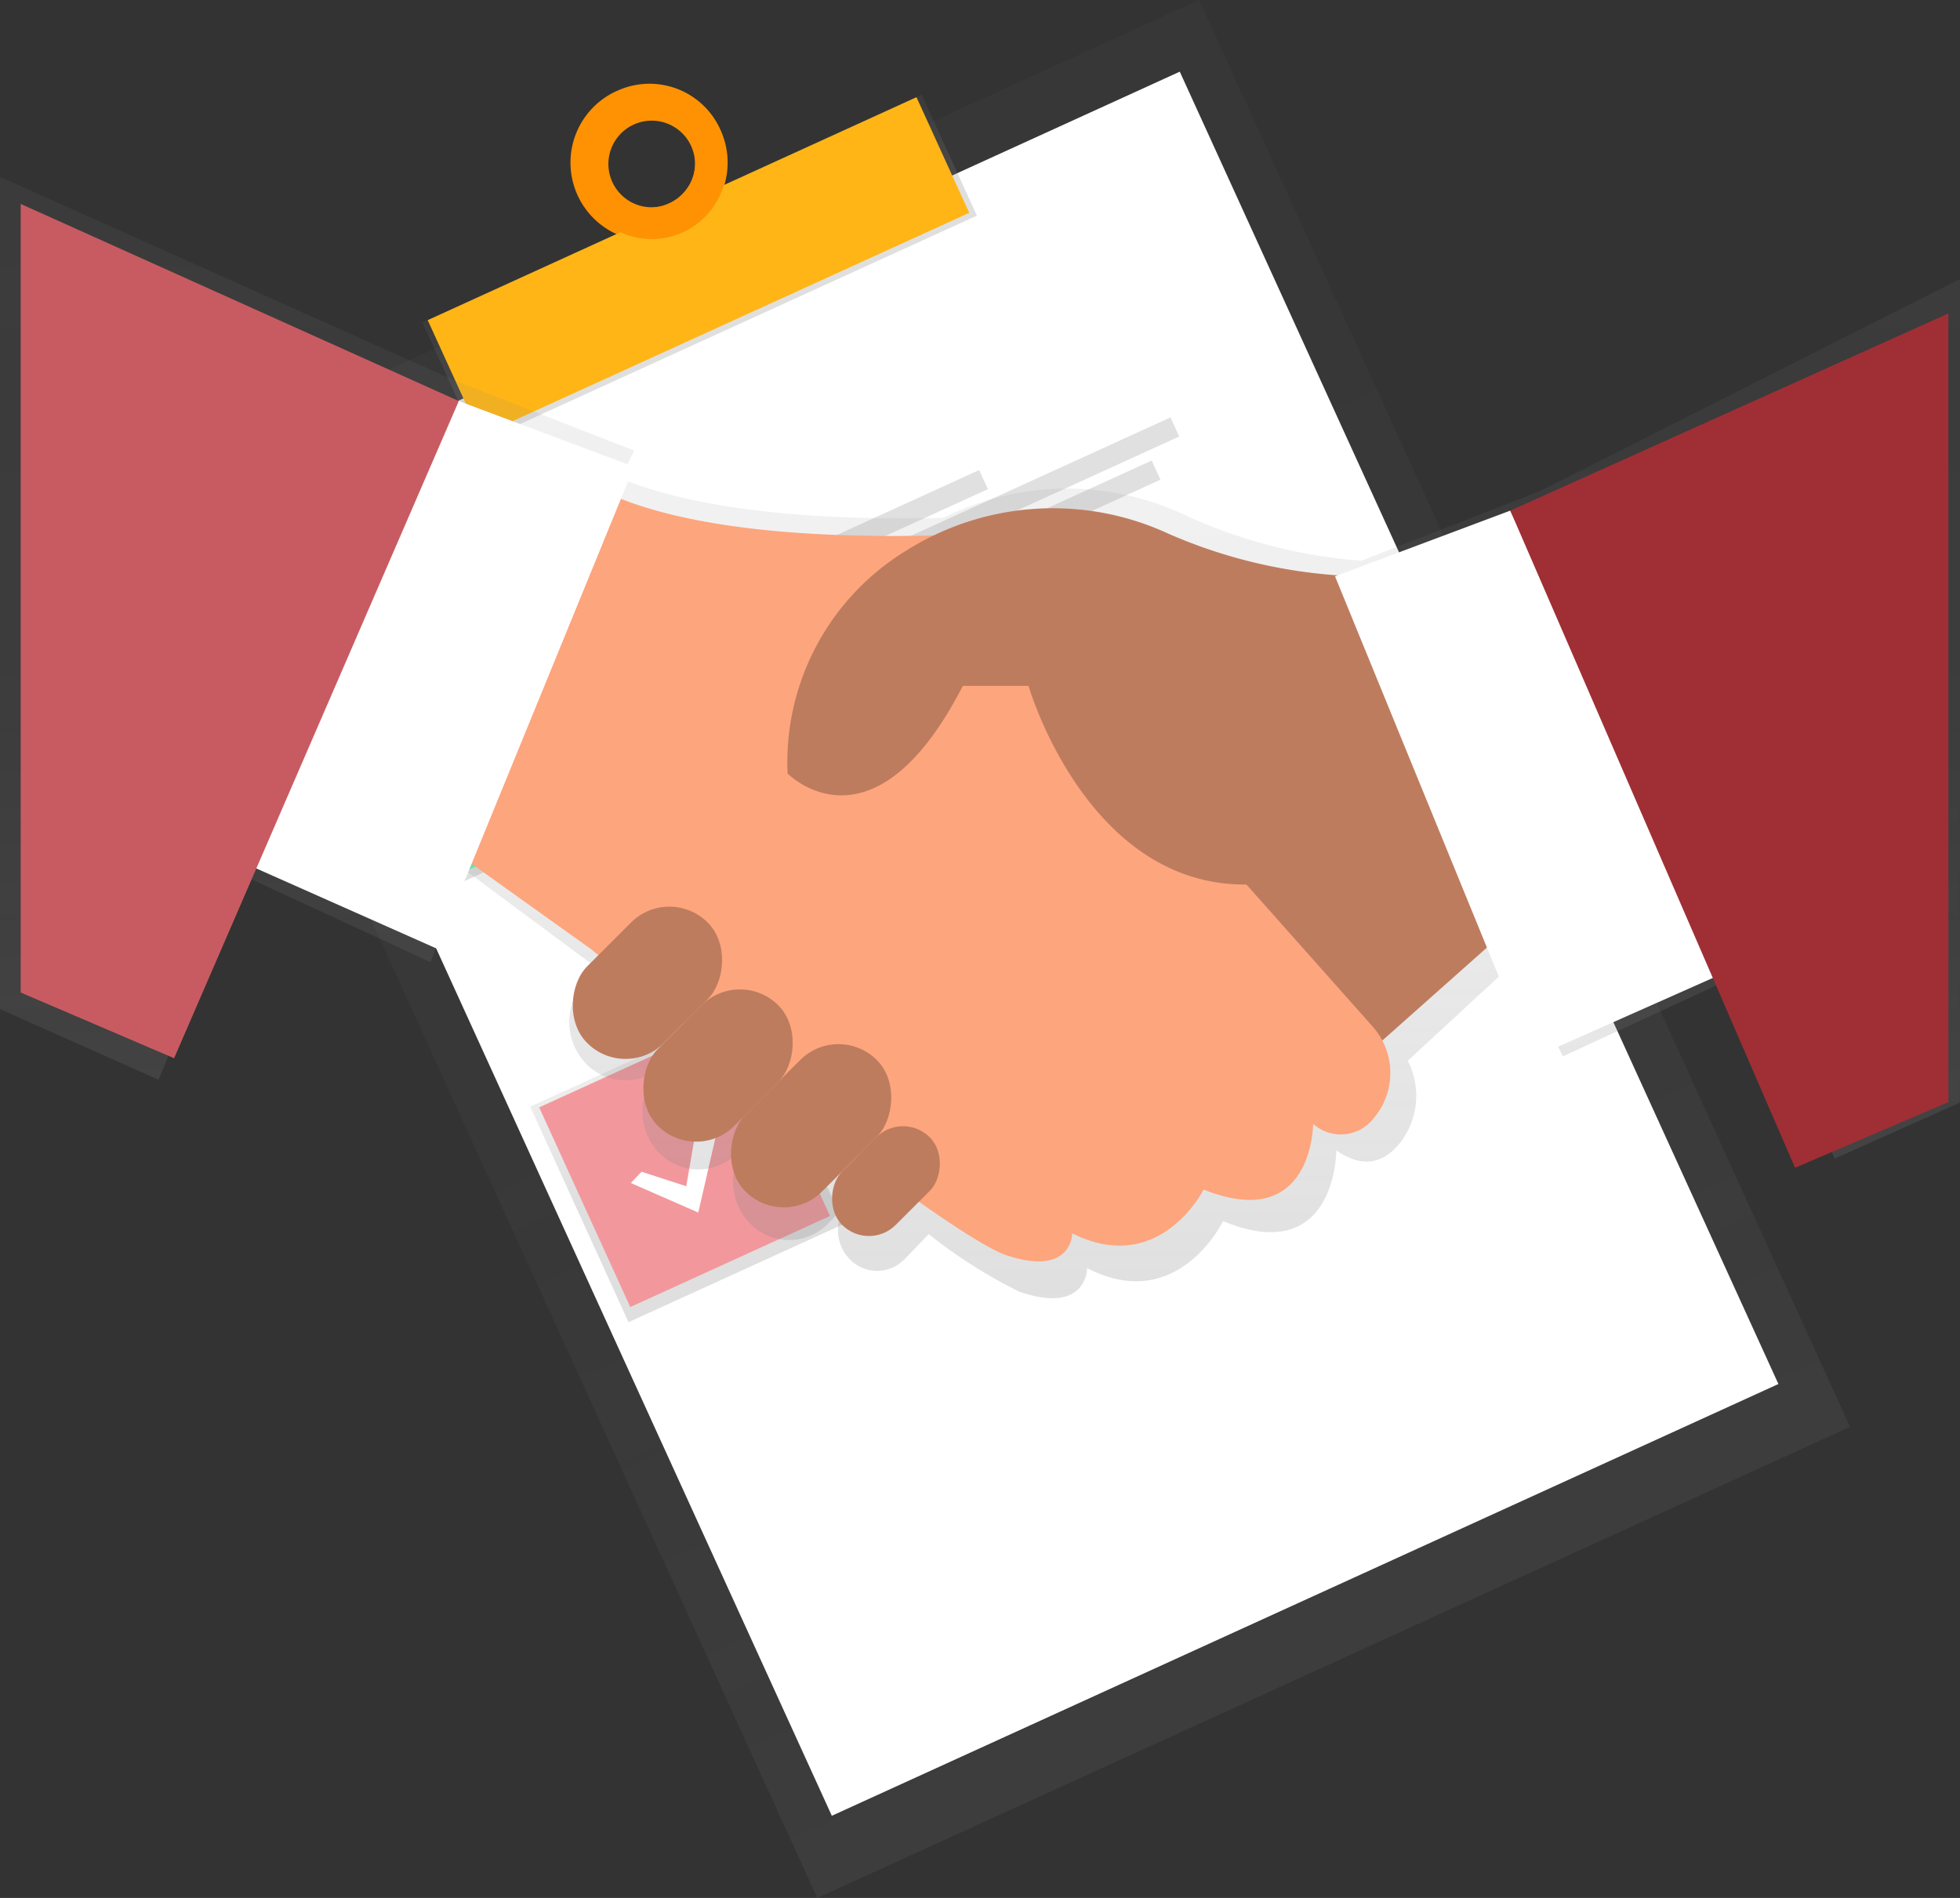 <svg xmlns="http://www.w3.org/2000/svg" xmlns:xlink="http://www.w3.org/1999/xlink" width="120.861" height="117.04" viewBox="0 0 120.861 117.04"><rect x="0" y="0" width="120.861" height="117.04" fill="#333333" stroke="none"/><defs><style>.a{opacity:0.5;}.b{fill:url(#a);}.c{fill:#fff;}.d{fill:url(#b);}.e{fill:#ff9202;}.f{fill:#ffb516;}.g{fill:url(#c);}.h{fill:url(#d);}.i{fill:#69f0ae;}.j{fill:#f2989d;}.k{fill:#e0e0e0;}.l{fill:url(#e);}.m{fill:url(#f);}.n{fill:#be7c5e;}.o{fill:#fda57d;}.p{fill:#c85b61;}.q{fill:#9f2f35;}</style><linearGradient id="a" x1="0.502" y1="1.014" x2="0.502" y2="0.014" gradientUnits="objectBoundingBox"><stop offset="0" stop-color="gray" stop-opacity="0.251"/><stop offset="0.54" stop-color="gray" stop-opacity="0.122"/><stop offset="1" stop-color="gray" stop-opacity="0.102"/></linearGradient><linearGradient id="b" x1="1.068" y1="0.668" x2="1.068" y2="-0.332" xlink:href="#a"/><linearGradient id="c" x1="1.073" y1="0.27" x2="1.073" y2="-0.729" xlink:href="#a"/><linearGradient id="d" x1="0.251" y1="0.451" x2="0.251" y2="-0.549" xlink:href="#a"/><linearGradient id="e" x1="5.173" y1="0.029" x2="5.173" y2="-0.871" xlink:href="#a"/><linearGradient id="f" x1="0.5" y1="1" x2="0.5" y2="0" xlink:href="#a"/></defs><g transform="translate(0 -0.013)"><g class="a" transform="translate(10.26 0.013)"><rect class="b" width="69.996" height="96.712" transform="translate(0 29.049) rotate(-24.52)"/></g><path class="c" d="M0,0H64.156V88.948H0Z" transform="translate(14.379 31.058) rotate(-24.52)"/><rect class="d" width="33.84" height="8.197" transform="translate(26.048 19.897) rotate(-24.52)"/><path class="e" d="M418.884,59.092a4.845,4.845,0,1,0,6.314,2.443A4.788,4.788,0,0,0,418.884,59.092Zm3.17,6.949a2.8,2.8,0,1,1,1.323-3.675,2.763,2.763,0,0,1-1.323,3.677Z" transform="translate(-380.767 -53.506)"/><rect class="f" width="33.127" height="7.837" transform="translate(26.374 19.755) rotate(-24.52)"/><path class="e" d="M420.151,61.474a4.631,4.631,0,1,0,6.135,2.292A4.631,4.631,0,0,0,420.151,61.474Zm3.031,6.644a2.671,2.671,0,1,1,1.322-3.54,2.671,2.671,0,0,1-1.322,3.54Z" transform="translate(-381.887 -55.563)"/><rect class="g" width="14.605" height="14.605" transform="translate(20.64 41.946) rotate(-24.52)"/><rect class="h" width="14.605" height="14.605" transform="translate(32.696 68.258) rotate(-24.52)"/><rect class="i" width="13.536" height="13.536" transform="translate(21.347 42.21) rotate(-24.52)"/><rect class="j" width="13.536" height="13.536" transform="translate(33.248 68.299) rotate(-24.52)"/><rect class="k" width="18.554" height="1.295" transform="translate(43.499 36.699) rotate(-24.52)"/><rect class="k" width="30.635" height="1.295" transform="translate(44.306 38.466) rotate(-24.52)"/><rect class="k" width="28.477" height="1.295" transform="translate(45.11 40.232) rotate(-24.52)"/><rect class="k" width="18.554" height="1.295" transform="translate(55.4 62.789) rotate(-24.52)"/><rect class="k" width="30.635" height="1.295" transform="translate(56.206 64.554) rotate(-24.52)"/><rect class="k" width="28.477" height="1.295" transform="translate(57.011 66.322) rotate(-24.52)"/><path class="l" d="M194.231,305.384l3.171,1.03,1.043-6.1,1.543.422-1.736,7.546-4.783-2.1Z" transform="translate(-167.047 -259.284)"/><path class="c" d="M197.812,308.973l2.757.895.907-5.307,1.341.367-1.509,6.561-4.159-1.822Z" transform="translate(-170.224 -262.954)"/><path class="c" d="M285.492,501.183l2.757.895.907-5.307,1.341.367-1.509,6.561-4.159-1.822Z" transform="translate(-245.93 -428.913)"/><path class="m" d="M252.1,120.153l-11.024,4.3a31.67,31.67,0,0,1-10.765-2.759,17.038,17.038,0,0,0-15.023.113c-10.789.258-16.728-1.124-19.9-2.432l.836-1.715L185.058,113.3,157.12,100.78V152.1l9.777,4.357,5.244-12.581,11.517,5.326,2.211-5.619,7.562,5.612.515.433-.709.736a3.7,3.7,0,0,0,0,5.082h0a3.365,3.365,0,0,0,4.889,0l-.388.41a3.7,3.7,0,0,0,0,5.082h0a3.365,3.365,0,0,0,4.889,0l2.24-2.329h0l-1.538,1.6a3.7,3.7,0,0,0,0,5.082h0a3.365,3.365,0,0,0,4.889,0l2.211-2.3h0l-.93.967a2.581,2.581,0,0,0,0,3.551,2.35,2.35,0,0,0,3.414,0l1.475-1.532a30.977,30.977,0,0,0,5.587,3.551c4.183,1.45,4.183-1.454,4.183-1.454,5.587,2.9,8.382-2.9,8.382-2.9,6.984,2.9,6.984-4.357,6.984-4.357,1.745,1.21,3,.656,3.884-.41a4.732,4.732,0,0,0,.522-5.12l6.676-6.169,2.887,5.9,11.517-5.326,5.244,11.627,7.723-3.449V107.084Z" transform="translate(-157.12 -89.862)"/><path class="n" d="M545.263,341.618l-12.158,10.806-9.455-17.561,21.613-5.4Z" transform="translate(-452.133 -284.453)"/><path class="o" d="M362.484,231.69s3.9,5.4,27.016,4.052L403.009,256l9.052,10.184a4.306,4.306,0,0,1,.107,5.65,2.561,2.561,0,0,1-3.756.376s0,6.754-6.754,4.052c0,0-2.7,5.4-8.1,2.7,0,0,0,2.7-4.052,1.351s-25.666-18.91-25.666-18.91l-9.455-6.754Z" transform="translate(-327.439 -202.893)"/><path class="n" d="M547.779,254.644a31.434,31.434,0,0,1-11.609-2.621,16.955,16.955,0,0,0-16.2,1.048,15.289,15.289,0,0,0-7.3,13.73s5.253,5.4,10.806-5.4h4.052s3.9,13.509,14.859,12.155,13.509-2.7,13.509-2.7Z" transform="translate(-464.105 -219.092)"/><rect class="n" width="6.687" height="10.507" rx="3.343" transform="translate(45.627 59.641) rotate(45)"/><rect class="n" width="6.687" height="10.507" rx="3.343" transform="translate(41.274 54.538) rotate(45)"/><rect class="n" width="6.687" height="11.461" rx="3.343" transform="translate(51.705 63.017) rotate(45)"/><rect class="n" width="4.669" height="7.641" rx="2.335" transform="translate(55.683 68.496) rotate(45)"/><path class="c" d="M627.084,258.927l-12.156,5.4L602.77,234.612l10.807-4.052Z" transform="translate(-520.447 -199.06)"/><path class="c" d="M108.25,209.468l12.156,5.4,12.158-29.717L121.757,181.1Z" transform="translate(-93.466 -156.355)"/><path class="p" d="M9.34,92.09l27.016,12.156L18.8,144.771,9.34,140.719Z" transform="translate(-8.064 -79.502)"/><path class="q" d="M708.916,141.54,681.9,153.7l17.561,40.523,9.455-4.052Z" transform="translate(-588.77 -122.198)"/></g></svg>